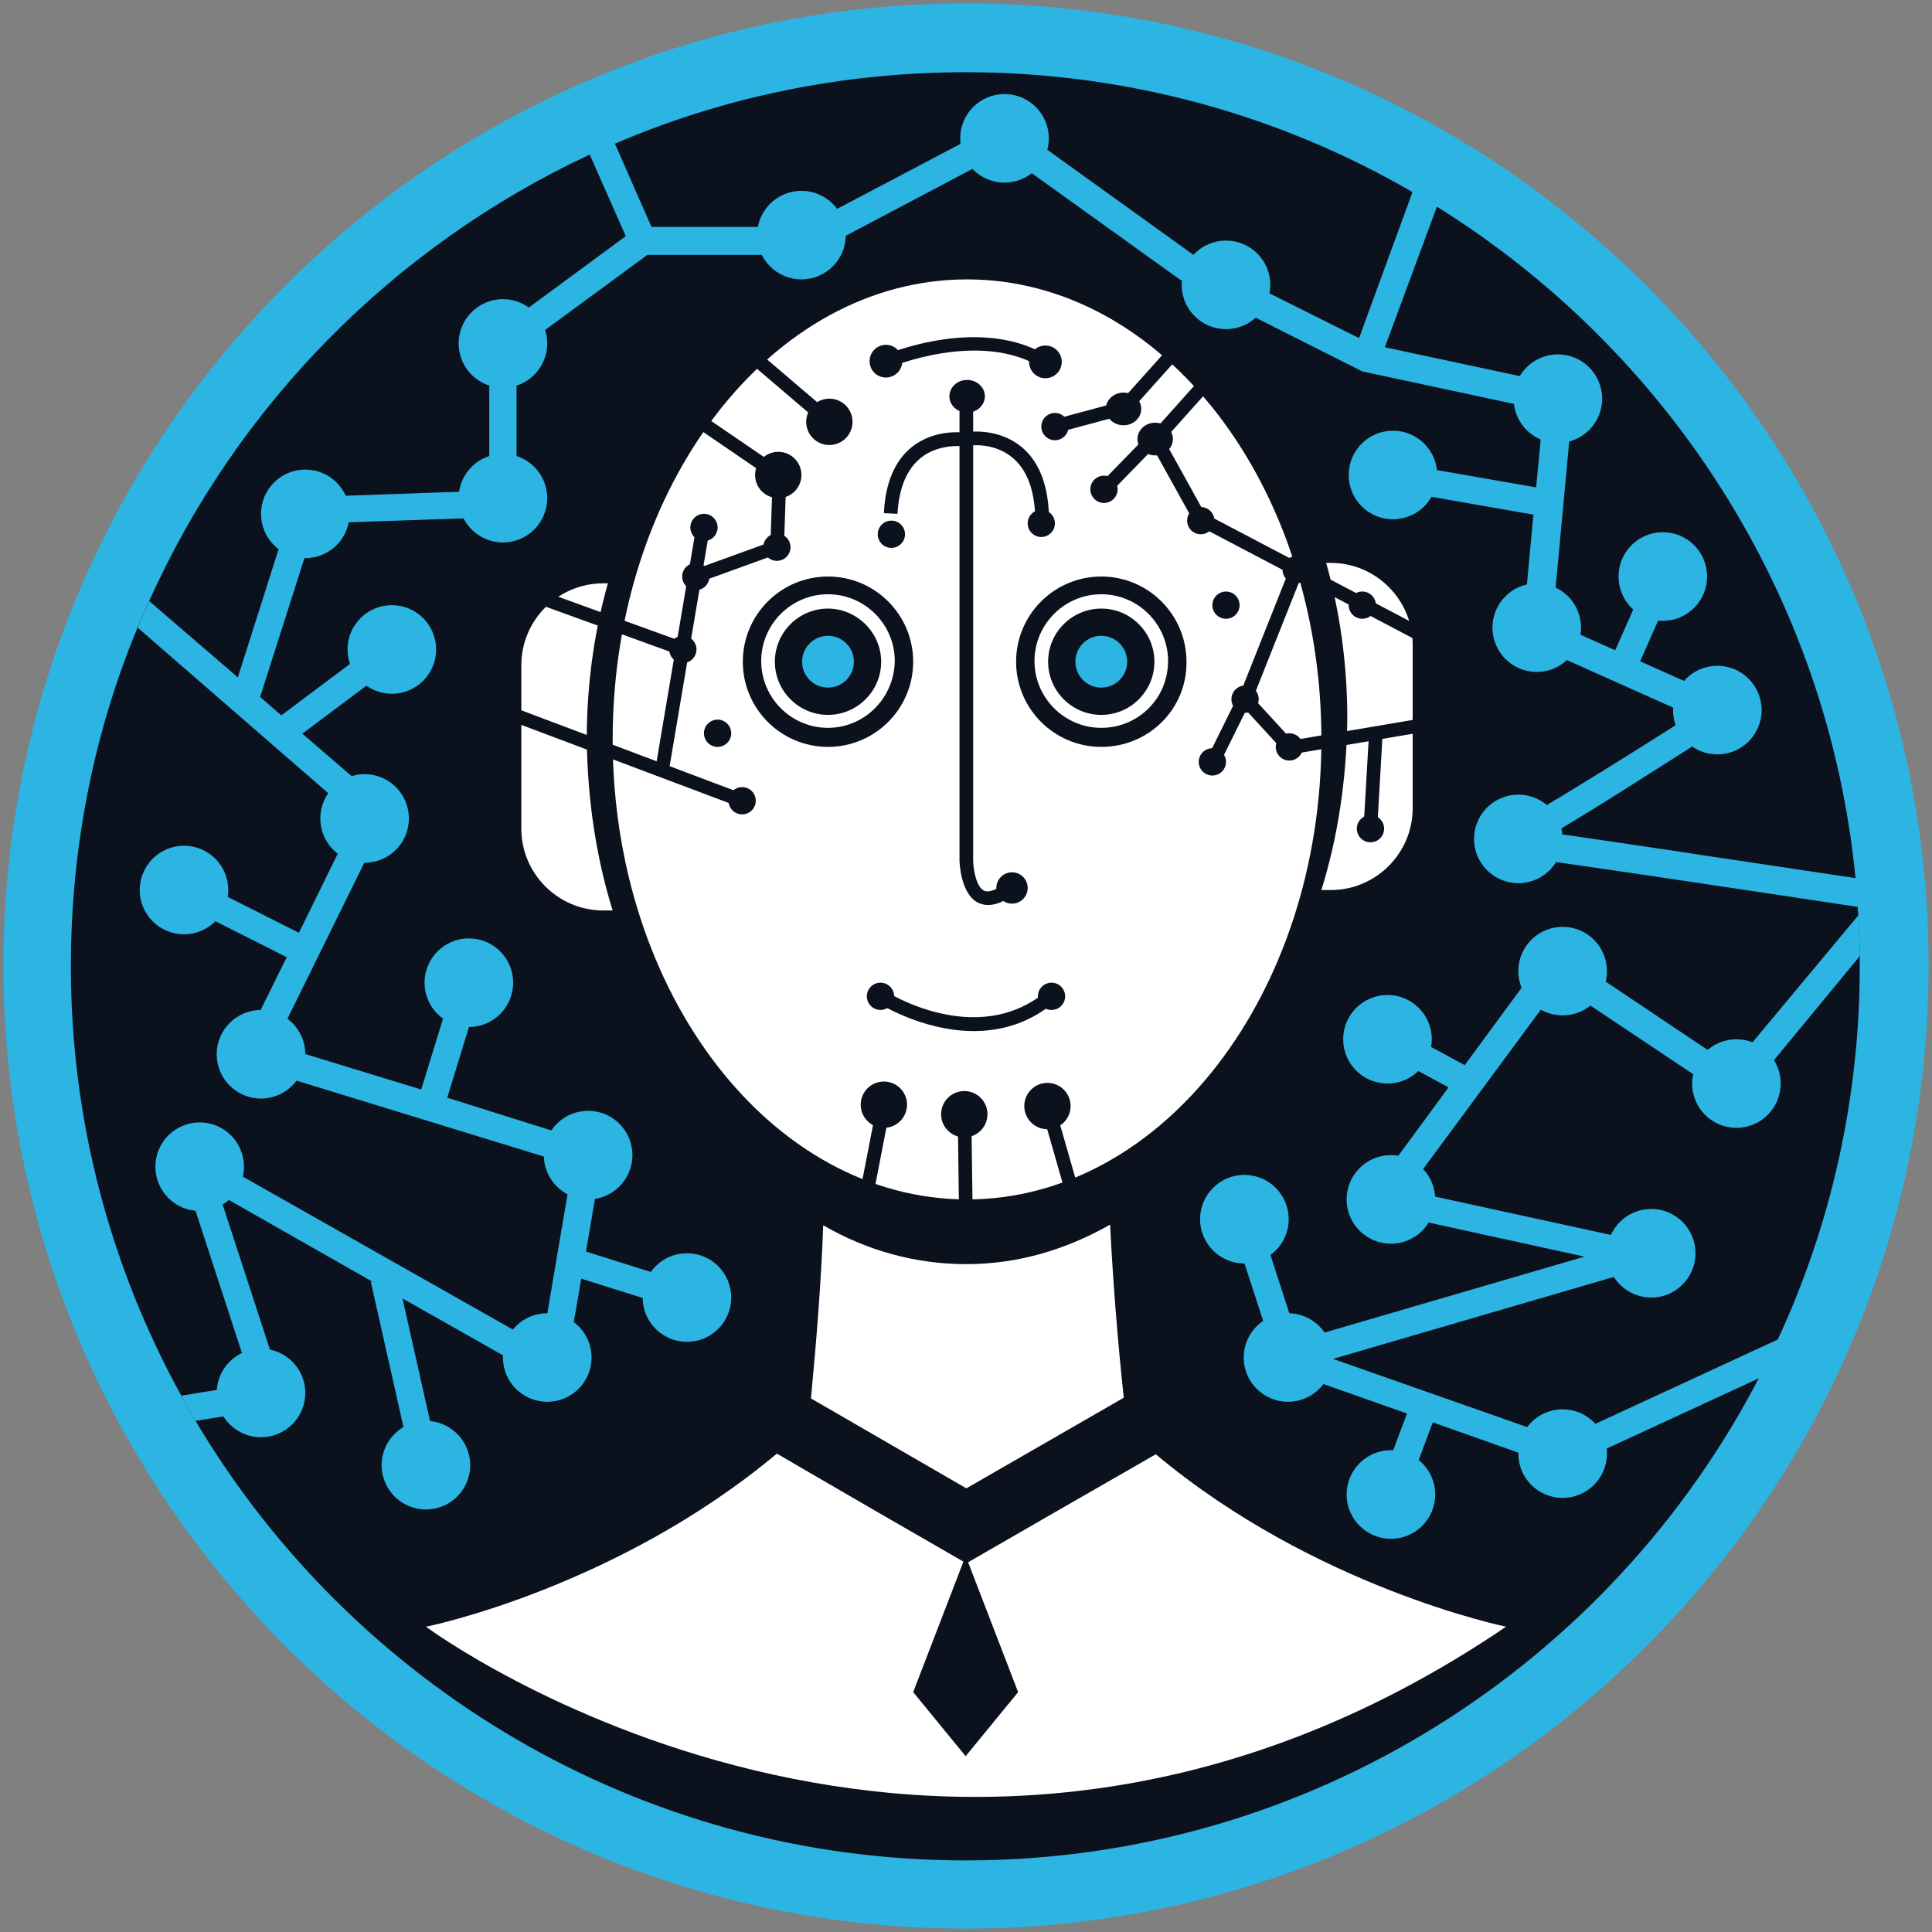 <svg width="44" height="44" viewBox="0 0 44 44" fill="none" xmlns="http://www.w3.org/2000/svg">
<rect x="0" y="0" width="44" height="44" fill="#808080" stroke="none"/>
<g clip-path="url(#clip0_35_873)">
<g clip-path="url(#clip1_35_873)">
<path d="M21.868 43.736C33.663 43.736 43.224 34.175 43.224 22.38C43.224 10.586 33.663 1.024 21.868 1.024C10.073 1.024 0.512 10.586 0.512 22.38C0.512 34.175 10.073 43.736 21.868 43.736Z" fill="#0C111E"/>
<path d="M21.992 0.078C9.902 0.078 0.078 9.902 0.078 21.992C0.078 34.083 9.902 43.922 21.992 43.922C34.083 43.922 43.922 34.083 43.922 21.992C43.922 9.902 34.083 0.078 21.992 0.078ZM21.992 42.37C14.543 42.37 8.008 38.351 4.454 32.36C4.346 32.173 4.237 31.972 4.128 31.785C2.53 28.883 1.614 25.546 1.614 22.008C1.614 19.292 2.142 16.684 3.12 14.325C3.197 14.123 3.29 13.922 3.383 13.72C5.386 9.235 8.971 5.603 13.425 3.523C13.611 3.43 13.797 3.352 13.999 3.275C16.451 2.219 19.168 1.645 21.992 1.645C25.702 1.645 29.178 2.638 32.173 4.377C32.36 4.485 32.531 4.594 32.717 4.703C37.978 7.977 41.641 13.565 42.262 20.037C42.277 20.254 42.308 20.456 42.308 20.673C42.308 20.751 42.324 20.813 42.324 20.89C42.339 21.201 42.355 21.511 42.355 21.822C42.355 21.884 42.355 21.946 42.355 22.008C42.355 25.034 41.688 27.921 40.492 30.497C40.353 30.792 40.213 31.087 40.058 31.382C36.674 37.901 29.846 42.37 21.992 42.37Z" fill="#2CB5E3"/>
<path d="M13.953 20.735H13.736C12.711 20.735 11.873 19.897 11.873 18.873V15.148C11.873 14.123 12.711 13.285 13.736 13.285H13.844C13.534 14.387 13.363 15.582 13.363 16.84C13.379 18.221 13.58 19.54 13.953 20.735Z" fill="white"/>
<path d="M25.593 31.832L22.008 33.896L18.469 31.848C18.593 30.544 18.702 29.194 18.748 27.905C19.742 28.48 20.844 28.79 22.008 28.79C23.172 28.79 24.274 28.464 25.282 27.89C25.345 29.163 25.453 30.528 25.593 31.832Z" fill="white"/>
<path d="M34.3 37.047C21.449 45.769 9.7 37.047 9.7 37.047C9.809 37.031 14.077 36.131 17.693 33.105L18.252 33.431L19.99 34.44L22.008 35.603L24.025 34.44L25.81 33.415L26.322 33.12C29.954 36.162 34.3 37.047 34.3 37.047Z" fill="white"/>
<path d="M22.023 6.363C17.569 6.363 13.953 11.05 13.953 16.84C13.953 22.629 17.569 27.316 22.023 27.316C26.478 27.316 30.094 22.629 30.094 16.84C30.094 11.05 26.478 6.363 22.023 6.363ZM18.857 17.01C17.786 17.01 16.917 16.141 16.917 15.07C16.917 13.999 17.786 13.13 18.857 13.13C19.928 13.13 20.797 13.999 20.797 15.07C20.797 16.141 19.928 17.01 18.857 17.01ZM25.081 17.01C24.01 17.01 23.141 16.141 23.141 15.07C23.141 13.999 24.01 13.13 25.081 13.13C26.152 13.13 27.021 13.999 27.021 15.07C27.036 16.141 26.167 17.01 25.081 17.01Z" fill="white"/>
<path d="M18.857 16.576C18.019 16.576 17.336 15.893 17.336 15.055C17.336 14.217 18.019 13.534 18.857 13.534C19.695 13.534 20.378 14.217 20.378 15.055C20.363 15.908 19.68 16.576 18.857 16.576ZM18.857 13.86C18.19 13.86 17.647 14.403 17.647 15.07C17.647 15.738 18.19 16.281 18.857 16.281C19.524 16.281 20.068 15.738 20.068 15.07C20.068 14.403 19.509 13.86 18.857 13.86Z" fill="white"/>
<path d="M25.081 16.576C24.243 16.576 23.56 15.893 23.56 15.055C23.56 14.217 24.243 13.534 25.081 13.534C25.919 13.534 26.602 14.217 26.602 15.055C26.602 15.908 25.919 16.576 25.081 16.576ZM25.081 13.86C24.413 13.86 23.87 14.403 23.87 15.07C23.87 15.738 24.413 16.281 25.081 16.281C25.748 16.281 26.291 15.738 26.291 15.07C26.291 14.403 25.748 13.86 25.081 13.86Z" fill="white"/>
<path d="M18.857 15.66C19.183 15.66 19.447 15.396 19.447 15.07C19.447 14.745 19.183 14.48 18.857 14.48C18.531 14.48 18.267 14.745 18.267 15.07C18.267 15.396 18.531 15.66 18.857 15.66Z" fill="#2CB5E3"/>
<path d="M25.081 15.66C25.407 15.66 25.671 15.396 25.671 15.07C25.671 14.745 25.407 14.48 25.081 14.48C24.755 14.48 24.491 14.745 24.491 15.07C24.491 15.396 24.755 15.66 25.081 15.66Z" fill="#2CB5E3"/>
<path d="M22.178 23.482C20.983 23.482 19.975 22.83 19.959 22.815L20.13 22.551C20.145 22.567 22.241 23.917 23.839 22.567L24.041 22.799C23.451 23.311 22.784 23.482 22.178 23.482Z" fill="#0C111E"/>
<path d="M19 9.492L17.371 8.102L17.169 8.338L18.799 9.728L19 9.492Z" fill="#0C111E"/>
<path d="M18.888 10.135C19.18 10.135 19.416 9.898 19.416 9.607C19.416 9.316 19.18 9.079 18.888 9.079C18.597 9.079 18.36 9.316 18.36 9.607C18.36 9.898 18.597 10.135 18.888 10.135Z" fill="#0C111E"/>
<path d="M20.285 25.179L19.98 25.12L19.572 27.222L19.877 27.281L20.285 25.179Z" fill="#0C111E"/>
<path d="M20.13 25.686C20.421 25.686 20.657 25.45 20.657 25.158C20.657 24.867 20.421 24.631 20.13 24.631C19.838 24.631 19.602 24.867 19.602 25.158C19.602 25.45 19.838 25.686 20.13 25.686Z" fill="#0C111E"/>
<path d="M22.15 27.508L22.121 25.367L21.811 25.371L21.84 27.512L22.15 27.508Z" fill="#0C111E"/>
<path d="M21.961 25.903C22.253 25.903 22.489 25.667 22.489 25.376C22.489 25.084 22.253 24.848 21.961 24.848C21.67 24.848 21.433 25.084 21.433 25.376C21.433 25.667 21.67 25.903 21.961 25.903Z" fill="#0C111E"/>
<path d="M24.596 27.196L24.005 25.137L23.707 25.222L24.297 27.281L24.596 27.196Z" fill="#0C111E"/>
<path d="M23.855 25.717C24.146 25.717 24.382 25.481 24.382 25.189C24.382 24.898 24.146 24.662 23.855 24.662C23.563 24.662 23.327 24.898 23.327 25.189C23.327 25.481 23.563 25.717 23.855 25.717Z" fill="#0C111E"/>
<path d="M30.094 20.27H30.311C31.335 20.27 32.173 19.431 32.173 18.407V14.682C32.173 13.658 31.335 12.82 30.311 12.82H30.203C30.513 13.922 30.684 15.117 30.684 16.374C30.668 17.755 30.466 19.074 30.094 20.27Z" fill="white"/>
<path d="M17.812 10.691L16.044 9.483L15.869 9.739L17.637 10.947L17.812 10.691Z" fill="#0C111E"/>
<path d="M17.724 11.345C18.016 11.345 18.252 11.109 18.252 10.818C18.252 10.526 18.016 10.29 17.724 10.29C17.433 10.29 17.197 10.526 17.197 10.818C17.197 11.109 17.433 11.345 17.724 11.345Z" fill="#0C111E"/>
<path d="M26.743 8.245L26.512 8.038L25.466 9.206L25.698 9.413L26.743 8.245Z" fill="#0C111E"/>
<path d="M25.184 9.316C25.186 9.522 25.368 9.687 25.591 9.686C25.813 9.684 25.993 9.516 25.991 9.311C25.99 9.105 25.808 8.939 25.585 8.941C25.363 8.942 25.183 9.11 25.184 9.316Z" fill="#0C111E"/>
<path d="M21.622 9.028C21.624 9.234 21.806 9.399 22.029 9.398C22.251 9.396 22.431 9.228 22.43 9.023C22.428 8.817 22.246 8.651 22.023 8.653C21.8 8.654 21.621 8.822 21.622 9.028Z" fill="#0C111E"/>
<path d="M25.563 9.456L25.483 9.156L23.969 9.563L24.049 9.863L25.563 9.456Z" fill="#0C111E"/>
<path d="M15.806 14.711L11.924 13.305L11.819 13.597L15.7 15.003L15.806 14.711Z" fill="#0C111E"/>
<path d="M17.906 10.932L17.596 10.921L17.542 12.488L17.852 12.499L17.906 10.932Z" fill="#0C111E"/>
<path d="M17.693 12.621L17.587 12.329L15.822 12.969L15.928 13.261L17.693 12.621Z" fill="#0C111E"/>
<path d="M16.181 11.937L15.875 11.886L14.919 17.548L15.225 17.599L16.181 11.937Z" fill="#0C111E"/>
<path d="M16.967 18.096L11.506 16.039L11.397 16.33L16.858 18.386L16.967 18.096Z" fill="#0C111E"/>
<path d="M26.339 10.142L26.116 9.926L25.023 11.049L25.246 11.266L26.339 10.142Z" fill="#0C111E"/>
<path d="M27.489 11.782L26.473 9.949L26.202 10.1L27.217 11.933L27.489 11.782Z" fill="#0C111E"/>
<path d="M32.508 14.359L27.438 11.696L27.294 11.971L32.364 14.634L32.508 14.359Z" fill="#0C111E"/>
<path d="M35.026 16.227L34.974 15.921L29.328 16.878L29.38 17.184L35.026 16.227Z" fill="#0C111E"/>
<path d="M29.472 16.908L28.465 15.81L28.236 16.02L29.244 17.118L29.472 16.908Z" fill="#0C111E"/>
<path d="M28.422 16.089L28.144 15.951L27.483 17.287L27.761 17.424L28.422 16.089Z" fill="#0C111E"/>
<path d="M27.469 8.947L27.238 8.74L26.192 9.908L26.424 10.115L27.469 8.947Z" fill="#0C111E"/>
<path d="M25.905 10.002C25.906 10.208 26.088 10.373 26.311 10.372C26.534 10.37 26.713 10.202 26.712 9.996C26.71 9.791 26.529 9.625 26.306 9.627C26.083 9.628 25.903 9.796 25.905 10.002Z" fill="#0C111E"/>
<path d="M23.73 8.381C22.334 7.496 20.254 8.365 20.238 8.381L20.114 8.102C20.207 8.055 22.365 7.155 23.901 8.133L23.73 8.381Z" fill="#0C111E"/>
<path d="M20.176 8.598C20.382 8.598 20.549 8.431 20.549 8.226C20.549 8.02 20.382 7.853 20.176 7.853C19.971 7.853 19.804 8.02 19.804 8.226C19.804 8.431 19.971 8.598 20.176 8.598Z" fill="#0C111E"/>
<path d="M23.808 8.614C24.014 8.614 24.181 8.447 24.181 8.241C24.181 8.036 24.014 7.869 23.808 7.869C23.602 7.869 23.436 8.036 23.436 8.241C23.436 8.447 23.602 8.614 23.808 8.614Z" fill="#0C111E"/>
<path d="M22.504 20.611C22.427 20.611 22.365 20.595 22.287 20.564C21.884 20.378 21.852 19.664 21.852 19.587V9.017H22.163V19.587C22.163 19.773 22.225 20.192 22.411 20.285C22.52 20.332 22.706 20.27 22.939 20.083L23.141 20.332C22.908 20.518 22.691 20.611 22.504 20.611Z" fill="#0C111E"/>
<path d="M23.048 20.58C23.245 20.58 23.405 20.42 23.405 20.223C23.405 20.026 23.245 19.866 23.048 19.866C22.851 19.866 22.691 20.026 22.691 20.223C22.691 20.42 22.851 20.58 23.048 20.58Z" fill="#0C111E"/>
<path d="M24.025 10.026C24.197 10.026 24.336 9.887 24.336 9.716C24.336 9.544 24.197 9.405 24.025 9.405C23.854 9.405 23.715 9.544 23.715 9.716C23.715 9.887 23.854 10.026 24.025 10.026Z" fill="#0C111E"/>
<path d="M25.143 11.454C25.314 11.454 25.453 11.315 25.453 11.143C25.453 10.972 25.314 10.833 25.143 10.833C24.971 10.833 24.832 10.972 24.832 11.143C24.832 11.315 24.971 11.454 25.143 11.454Z" fill="#0C111E"/>
<path d="M8.303 19.649C8.861 19.649 9.312 19.197 9.312 18.64C9.312 18.083 8.861 17.631 8.303 17.631C7.746 17.631 7.295 18.083 7.295 18.64C7.295 19.197 7.746 19.649 8.303 19.649Z" fill="#2CB5E3"/>
<path d="M4.19 21.278C4.748 21.278 5.199 20.827 5.199 20.27C5.199 19.712 4.748 19.261 4.19 19.261C3.633 19.261 3.182 19.712 3.182 20.27C3.182 20.827 3.633 21.278 4.19 21.278Z" fill="#2CB5E3"/>
<path d="M10.678 23.389C11.235 23.389 11.687 22.937 11.687 22.38C11.687 21.823 11.235 21.371 10.678 21.371C10.121 21.371 9.669 21.823 9.669 22.38C9.669 22.937 10.121 23.389 10.678 23.389Z" fill="#2CB5E3"/>
<path d="M15.644 30.559C16.202 30.559 16.653 30.108 16.653 29.551C16.653 28.994 16.202 28.542 15.644 28.542C15.087 28.542 14.636 28.994 14.636 29.551C14.636 30.108 15.087 30.559 15.644 30.559Z" fill="#2CB5E3"/>
<path d="M9.7 34.377C10.257 34.377 10.709 33.926 10.709 33.369C10.709 32.812 10.257 32.36 9.7 32.36C9.143 32.36 8.691 32.812 8.691 33.369C8.691 33.926 9.143 34.377 9.7 34.377Z" fill="#2CB5E3"/>
<path d="M6.953 12.711C7.51 12.711 7.962 12.259 7.962 11.702C7.962 11.145 7.51 10.694 6.953 10.694C6.396 10.694 5.944 11.145 5.944 11.702C5.944 12.259 6.396 12.711 6.953 12.711Z" fill="#2CB5E3"/>
<path d="M8.924 15.8C9.481 15.8 9.933 15.348 9.933 14.791C9.933 14.234 9.481 13.782 8.924 13.782C8.367 13.782 7.915 14.234 7.915 14.791C7.915 15.348 8.367 15.8 8.924 15.8Z" fill="#2CB5E3"/>
<path d="M11.454 12.354C12.011 12.354 12.463 11.902 12.463 11.345C12.463 10.788 12.011 10.336 11.454 10.336C10.897 10.336 10.445 10.788 10.445 11.345C10.445 11.902 10.897 12.354 11.454 12.354Z" fill="#2CB5E3"/>
<path d="M11.454 8.831C12.011 8.831 12.463 8.379 12.463 7.822C12.463 7.265 12.011 6.813 11.454 6.813C10.897 6.813 10.445 7.265 10.445 7.822C10.445 8.379 10.897 8.831 11.454 8.831Z" fill="#2CB5E3"/>
<path d="M18.252 6.363C18.809 6.363 19.261 5.912 19.261 5.355C19.261 4.797 18.809 4.346 18.252 4.346C17.695 4.346 17.243 4.797 17.243 5.355C17.243 5.912 17.695 6.363 18.252 6.363Z" fill="#2CB5E3"/>
<path d="M22.877 4.159C23.434 4.159 23.886 3.708 23.886 3.151C23.886 2.593 23.434 2.142 22.877 2.142C22.32 2.142 21.868 2.593 21.868 3.151C21.868 3.708 22.32 4.159 22.877 4.159Z" fill="#2CB5E3"/>
<path d="M27.921 7.496C28.478 7.496 28.93 7.045 28.93 6.487C28.93 5.93 28.478 5.479 27.921 5.479C27.364 5.479 26.912 5.93 26.912 6.487C26.912 7.045 27.364 7.496 27.921 7.496Z" fill="#2CB5E3"/>
<path d="M35.479 10.088C36.036 10.088 36.488 9.637 36.488 9.079C36.488 8.522 36.036 8.071 35.479 8.071C34.922 8.071 34.471 8.522 34.471 9.079C34.471 9.637 34.922 10.088 35.479 10.088Z" fill="#2CB5E3"/>
<path d="M34.998 15.303C35.555 15.303 36.007 14.851 36.007 14.294C36.007 13.737 35.555 13.285 34.998 13.285C34.441 13.285 33.989 13.737 33.989 14.294C33.989 14.851 34.441 15.303 34.998 15.303Z" fill="#2CB5E3"/>
<path d="M31.724 11.826C32.281 11.826 32.732 11.375 32.732 10.818C32.732 10.261 32.281 9.809 31.724 9.809C31.166 9.809 30.715 10.261 30.715 10.818C30.715 11.375 31.166 11.826 31.724 11.826Z" fill="#2CB5E3"/>
<path d="M39.111 17.181C39.668 17.181 40.12 16.729 40.12 16.172C40.12 15.615 39.668 15.163 39.111 15.163C38.554 15.163 38.102 15.615 38.102 16.172C38.102 16.729 38.554 17.181 39.111 17.181Z" fill="#2CB5E3"/>
<path d="M37.87 14.139C38.427 14.139 38.878 13.687 38.878 13.13C38.878 12.573 38.427 12.121 37.87 12.121C37.312 12.121 36.861 12.573 36.861 13.13C36.861 13.687 37.312 14.139 37.87 14.139Z" fill="#2CB5E3"/>
<path d="M34.579 20.114C35.136 20.114 35.588 19.663 35.588 19.105C35.588 18.548 35.136 18.097 34.579 18.097C34.022 18.097 33.57 18.548 33.57 19.105C33.57 19.663 34.022 20.114 34.579 20.114Z" fill="#2CB5E3"/>
<path d="M39.546 25.686C40.103 25.686 40.554 25.234 40.554 24.677C40.554 24.12 40.103 23.669 39.546 23.669C38.989 23.669 38.537 24.12 38.537 24.677C38.537 25.234 38.989 25.686 39.546 25.686Z" fill="#2CB5E3"/>
<path d="M35.588 23.125C36.145 23.125 36.597 22.674 36.597 22.116C36.597 21.559 36.145 21.108 35.588 21.108C35.031 21.108 34.579 21.559 34.579 22.116C34.579 22.674 35.031 23.125 35.588 23.125Z" fill="#2CB5E3"/>
<path d="M31.677 28.325C32.234 28.325 32.686 27.873 32.686 27.316C32.686 26.759 32.234 26.307 31.677 26.307C31.12 26.307 30.668 26.759 30.668 27.316C30.668 27.873 31.12 28.325 31.677 28.325Z" fill="#2CB5E3"/>
<path d="M31.599 24.677C32.156 24.677 32.608 24.226 32.608 23.668C32.608 23.111 32.156 22.66 31.599 22.66C31.042 22.66 30.59 23.111 30.59 23.668C30.59 24.226 31.042 24.677 31.599 24.677Z" fill="#2CB5E3"/>
<path d="M28.34 28.775C28.897 28.775 29.349 28.323 29.349 27.766C29.349 27.209 28.897 26.757 28.34 26.757C27.783 26.757 27.331 27.209 27.331 27.766C27.331 28.323 27.783 28.775 28.34 28.775Z" fill="#2CB5E3"/>
<path d="M31.677 35.045C32.234 35.045 32.686 34.593 32.686 34.036C32.686 33.479 32.234 33.027 31.677 33.027C31.12 33.027 30.668 33.479 30.668 34.036C30.668 34.593 31.12 35.045 31.677 35.045Z" fill="#2CB5E3"/>
<path d="M37.606 29.551C38.163 29.551 38.614 29.099 38.614 28.542C38.614 27.985 38.163 27.533 37.606 27.533C37.048 27.533 36.597 27.985 36.597 28.542C36.597 29.099 37.048 29.551 37.606 29.551Z" fill="#2CB5E3"/>
<path d="M29.333 31.925C29.89 31.925 30.342 31.474 30.342 30.916C30.342 30.359 29.89 29.908 29.333 29.908C28.776 29.908 28.325 30.359 28.325 30.916C28.325 31.474 28.776 31.925 29.333 31.925Z" fill="#2CB5E3"/>
<path d="M35.588 34.114C36.145 34.114 36.597 33.662 36.597 33.105C36.597 32.548 36.145 32.096 35.588 32.096C35.031 32.096 34.579 32.548 34.579 33.105C34.579 33.662 35.031 34.114 35.588 34.114Z" fill="#2CB5E3"/>
<path d="M5.944 25.019C6.501 25.019 6.953 24.567 6.953 24.01C6.953 23.453 6.501 23.001 5.944 23.001C5.387 23.001 4.935 23.453 4.935 24.01C4.935 24.567 5.387 25.019 5.944 25.019Z" fill="#2CB5E3"/>
<path d="M13.394 27.316C13.951 27.316 14.403 26.864 14.403 26.307C14.403 25.75 13.951 25.298 13.394 25.298C12.837 25.298 12.385 25.75 12.385 26.307C12.385 26.864 12.837 27.316 13.394 27.316Z" fill="#2CB5E3"/>
<path d="M12.463 31.925C13.02 31.925 13.472 31.474 13.472 30.916C13.472 30.359 13.02 29.908 12.463 29.908C11.906 29.908 11.454 30.359 11.454 30.916C11.454 31.474 11.906 31.925 12.463 31.925Z" fill="#2CB5E3"/>
<path d="M4.547 27.579C5.105 27.579 5.556 27.128 5.556 26.571C5.556 26.014 5.105 25.562 4.547 25.562C3.99 25.562 3.539 26.014 3.539 26.571C3.539 27.128 3.99 27.579 4.547 27.579Z" fill="#2CB5E3"/>
<path d="M5.944 32.732C6.501 32.732 6.953 32.281 6.953 31.724C6.953 31.166 6.501 30.715 5.944 30.715C5.387 30.715 4.935 31.166 4.935 31.724C4.935 32.281 5.387 32.732 5.944 32.732Z" fill="#2CB5E3"/>
<path d="M20.3 12.478C20.472 12.478 20.611 12.339 20.611 12.168C20.611 11.996 20.472 11.857 20.3 11.857C20.129 11.857 19.99 11.996 19.99 12.168C19.99 12.339 20.129 12.478 20.3 12.478Z" fill="#0C111E"/>
<path d="M27.347 12.168C27.518 12.168 27.657 12.029 27.657 11.857C27.657 11.686 27.518 11.547 27.347 11.547C27.175 11.547 27.036 11.686 27.036 11.857C27.036 12.029 27.175 12.168 27.347 12.168Z" fill="#0C111E"/>
<path d="M27.921 14.092C28.092 14.092 28.231 13.954 28.231 13.782C28.231 13.611 28.092 13.472 27.921 13.472C27.75 13.472 27.611 13.611 27.611 13.782C27.611 13.954 27.75 14.092 27.921 14.092Z" fill="#0C111E"/>
<path d="M16.343 17.01C16.514 17.01 16.653 16.871 16.653 16.7C16.653 16.528 16.514 16.389 16.343 16.389C16.171 16.389 16.032 16.528 16.032 16.7C16.032 16.871 16.171 17.01 16.343 17.01Z" fill="#0C111E"/>
<path d="M23.948 23.001C24.119 23.001 24.258 22.862 24.258 22.691C24.258 22.519 24.119 22.38 23.948 22.38C23.776 22.38 23.637 22.519 23.637 22.691C23.637 22.862 23.776 23.001 23.948 23.001Z" fill="#0C111E"/>
<path d="M20.052 23.001C20.224 23.001 20.363 22.862 20.363 22.691C20.363 22.519 20.224 22.38 20.052 22.38C19.881 22.38 19.742 22.519 19.742 22.691C19.742 22.862 19.881 23.001 20.052 23.001Z" fill="#0C111E"/>
<path d="M29.52 13.285C29.691 13.285 29.83 13.146 29.83 12.975C29.83 12.803 29.691 12.665 29.52 12.665C29.348 12.665 29.209 12.803 29.209 12.975C29.209 13.146 29.348 13.285 29.52 13.285Z" fill="#0C111E"/>
<path d="M31.025 14.092C31.197 14.092 31.335 13.954 31.335 13.782C31.335 13.611 31.197 13.472 31.025 13.472C30.854 13.472 30.715 13.611 30.715 13.782C30.715 13.954 30.854 14.092 31.025 14.092Z" fill="#0C111E"/>
<path d="M28.356 16.234C28.527 16.234 28.666 16.095 28.666 15.924C28.666 15.752 28.527 15.613 28.356 15.613C28.184 15.613 28.045 15.752 28.045 15.924C28.045 16.095 28.184 16.234 28.356 16.234Z" fill="#0C111E"/>
<path d="M29.364 17.321C29.536 17.321 29.675 17.182 29.675 17.01C29.675 16.839 29.536 16.7 29.364 16.7C29.193 16.7 29.054 16.839 29.054 17.01C29.054 17.182 29.193 17.321 29.364 17.321Z" fill="#0C111E"/>
<path d="M31.211 19.183C31.383 19.183 31.522 19.044 31.522 18.873C31.522 18.701 31.383 18.562 31.211 18.562C31.04 18.562 30.901 18.701 30.901 18.873C30.901 19.044 31.04 19.183 31.211 19.183Z" fill="#0C111E"/>
<path d="M27.611 17.662C27.782 17.662 27.921 17.523 27.921 17.352C27.921 17.18 27.782 17.041 27.611 17.041C27.439 17.041 27.3 17.18 27.3 17.352C27.3 17.523 27.439 17.662 27.611 17.662Z" fill="#0C111E"/>
<path d="M23.715 12.23C23.886 12.23 24.025 12.091 24.025 11.92C24.025 11.748 23.886 11.609 23.715 11.609C23.544 11.609 23.405 11.748 23.405 11.92C23.405 12.091 23.544 12.23 23.715 12.23Z" fill="#0C111E"/>
<path d="M15.846 13.441C16.018 13.441 16.157 13.302 16.157 13.13C16.157 12.959 16.018 12.82 15.846 12.82C15.675 12.82 15.536 12.959 15.536 13.13C15.536 13.302 15.675 13.441 15.846 13.441Z" fill="#0C111E"/>
<path d="M15.551 15.101C15.723 15.101 15.862 14.962 15.862 14.791C15.862 14.619 15.723 14.48 15.551 14.48C15.38 14.48 15.241 14.619 15.241 14.791C15.241 14.962 15.38 15.101 15.551 15.101Z" fill="#0C111E"/>
<path d="M17.693 12.773C17.864 12.773 18.003 12.634 18.003 12.463C18.003 12.291 17.864 12.152 17.693 12.152C17.522 12.152 17.383 12.291 17.383 12.463C17.383 12.634 17.522 12.773 17.693 12.773Z" fill="#0C111E"/>
<path d="M16.032 12.323C16.204 12.323 16.343 12.184 16.343 12.013C16.343 11.841 16.204 11.702 16.032 11.702C15.861 11.702 15.722 11.841 15.722 12.013C15.722 12.184 15.861 12.323 16.032 12.323Z" fill="#0C111E"/>
<path d="M16.902 18.547C17.073 18.547 17.212 18.408 17.212 18.236C17.212 18.065 17.073 17.926 16.902 17.926C16.73 17.926 16.591 18.065 16.591 18.236C16.591 18.408 16.73 18.547 16.902 18.547Z" fill="#0C111E"/>
<path d="M20.44 11.702L20.13 11.687C20.161 11.004 20.378 10.492 20.766 10.181C21.309 9.747 21.977 9.855 22.008 9.855L21.961 10.166C21.961 10.166 21.387 10.088 20.968 10.43C20.657 10.678 20.471 11.113 20.44 11.702Z" fill="#0C111E"/>
<path d="M23.575 11.702C23.544 11.113 23.373 10.678 23.048 10.414C22.613 10.057 22.054 10.15 22.054 10.15L22.008 9.84C22.039 9.84 22.706 9.731 23.249 10.166C23.637 10.476 23.855 10.988 23.886 11.671L23.575 11.702Z" fill="#0C111E"/>
<path d="M29.673 13.038L29.384 12.924L28.209 15.88L28.497 15.995L29.673 13.038Z" fill="#0C111E"/>
<path d="M31.49 16.694L31.18 16.676L31.054 18.861L31.364 18.879L31.49 16.694Z" fill="#0C111E"/>
<path d="M13.751 26.121L13.347 28.495L13.239 29.116L12.804 31.63L9.157 29.566L8.49 29.194L4.997 27.207L6.565 32.018L4.454 32.36C4.346 32.174 4.237 31.972 4.128 31.786L5.742 31.522L3.896 25.872L12.339 30.653L13.037 26.54L5.354 24.181L6.534 21.791L6.813 21.232L8.102 18.609L3.135 14.294C3.213 14.092 3.306 13.891 3.399 13.689L5.417 15.427L5.929 15.877L6.394 16.281L6.875 16.7L8.893 18.438L6.255 23.793L9.607 24.817L10.197 25.003L13.751 26.121Z" fill="#2CB5E3"/>
<path d="M10.962 22.473L10.369 22.29L9.493 25.139L10.087 25.321L10.962 22.473Z" fill="#2CB5E3"/>
<path d="M15.735 29.255L13.084 28.422L12.898 29.014L15.549 29.848L15.735 29.255Z" fill="#2CB5E3"/>
<path d="M10.004 33.298L9.051 29.058L8.446 29.195L9.398 33.435L10.004 33.298Z" fill="#2CB5E3"/>
<path d="M7.082 21.382L4.324 19.992L4.045 20.547L6.803 21.937L7.082 21.382Z" fill="#2CB5E3"/>
<path d="M35.572 32.779L40.508 30.497C40.368 30.792 40.229 31.087 40.073 31.382L35.603 33.446L32.624 32.391L32.034 32.189L28.34 30.885L28.961 30.699L29.551 30.528L36.085 28.619L30.979 27.502L32.996 24.755L33.369 24.243L35.355 21.542L39.453 24.289L42.324 20.844C42.339 21.154 42.355 21.465 42.355 21.775L39.577 25.143L35.51 22.427L32.049 27.114L38.599 28.542L30.358 30.948L35.572 32.779Z" fill="#2CB5E3"/>
<path d="M42.324 20.657C39.142 20.176 34.921 19.54 34.362 19.494C34.253 19.509 34.207 19.494 34.16 19.447L33.927 19.323L34.005 19.074C34.051 18.935 34.129 18.873 34.269 18.873C34.61 18.733 36.612 17.507 38.506 16.296L34.657 14.573L34.921 11.733L34.983 11.113L35.153 9.343L31.025 8.459L26.866 6.363L22.846 3.477L18.438 5.805H14.744L11.764 7.993V11.764L7.186 11.92L5.913 15.908L5.851 16.11L5.261 15.924L5.401 15.474L6.72 11.33L11.143 11.175V7.667L14.263 5.37L14.543 5.168H18.283L22.908 2.732L27.223 5.836L30.979 7.714L31.258 7.853L31.568 7.915L35.852 8.831L35.355 14.17L36.814 14.822L37.373 15.07L39.84 16.172L39.359 16.483C39.344 16.483 38.164 17.243 36.985 17.988C36.271 18.438 35.759 18.748 35.371 18.981C35.495 18.997 35.619 19.012 35.759 19.028C36.581 19.152 37.683 19.307 38.785 19.478C40.135 19.68 41.47 19.881 42.308 20.006C42.293 20.223 42.308 20.44 42.324 20.657Z" fill="#2CB5E3"/>
<path d="M33.624 24.401L31.753 23.391L31.458 23.938L33.329 24.947L33.624 24.401Z" fill="#2CB5E3"/>
<path d="M32.739 32.105L32.158 31.887L31.395 33.922L31.976 34.14L32.739 32.105Z" fill="#2CB5E3"/>
<path d="M29.661 30.825L28.636 27.666L28.046 27.857L29.07 31.016L29.661 30.825Z" fill="#2CB5E3"/>
<path d="M35.318 11.159L31.649 10.518L31.542 11.13L35.211 11.771L35.318 11.159Z" fill="#2CB5E3"/>
<path d="M38.156 13.246L37.588 12.994L36.653 15.109L37.221 15.36L38.156 13.246Z" fill="#2CB5E3"/>
<path d="M9.119 15.036L8.747 14.539L6.188 16.456L6.56 16.953L9.119 15.036Z" fill="#2CB5E3"/>
<path d="M14.931 5.355L14.356 5.603L14.248 5.37L13.425 3.508C13.611 3.414 13.797 3.337 13.999 3.259L14.837 5.168L14.931 5.355Z" fill="#2CB5E3"/>
<path d="M32.732 4.687L31.537 7.915L31.413 8.257L30.823 8.04L30.947 7.714L32.173 4.361C32.36 4.47 32.546 4.578 32.732 4.687Z" fill="#2CB5E3"/>
<path d="M23.187 38.537L21.992 39.996L20.797 38.537L21.992 35.433L23.187 38.537Z" fill="#0C111E"/>
</g>
</g>
<defs>
<clipPath id="clip0_35_873">
<rect width="44" height="44" fill="white"/>
</clipPath>
<clipPath id="clip1_35_873">
<rect width="44" height="44" fill="white"/>
</clipPath>
</defs>
</svg>
